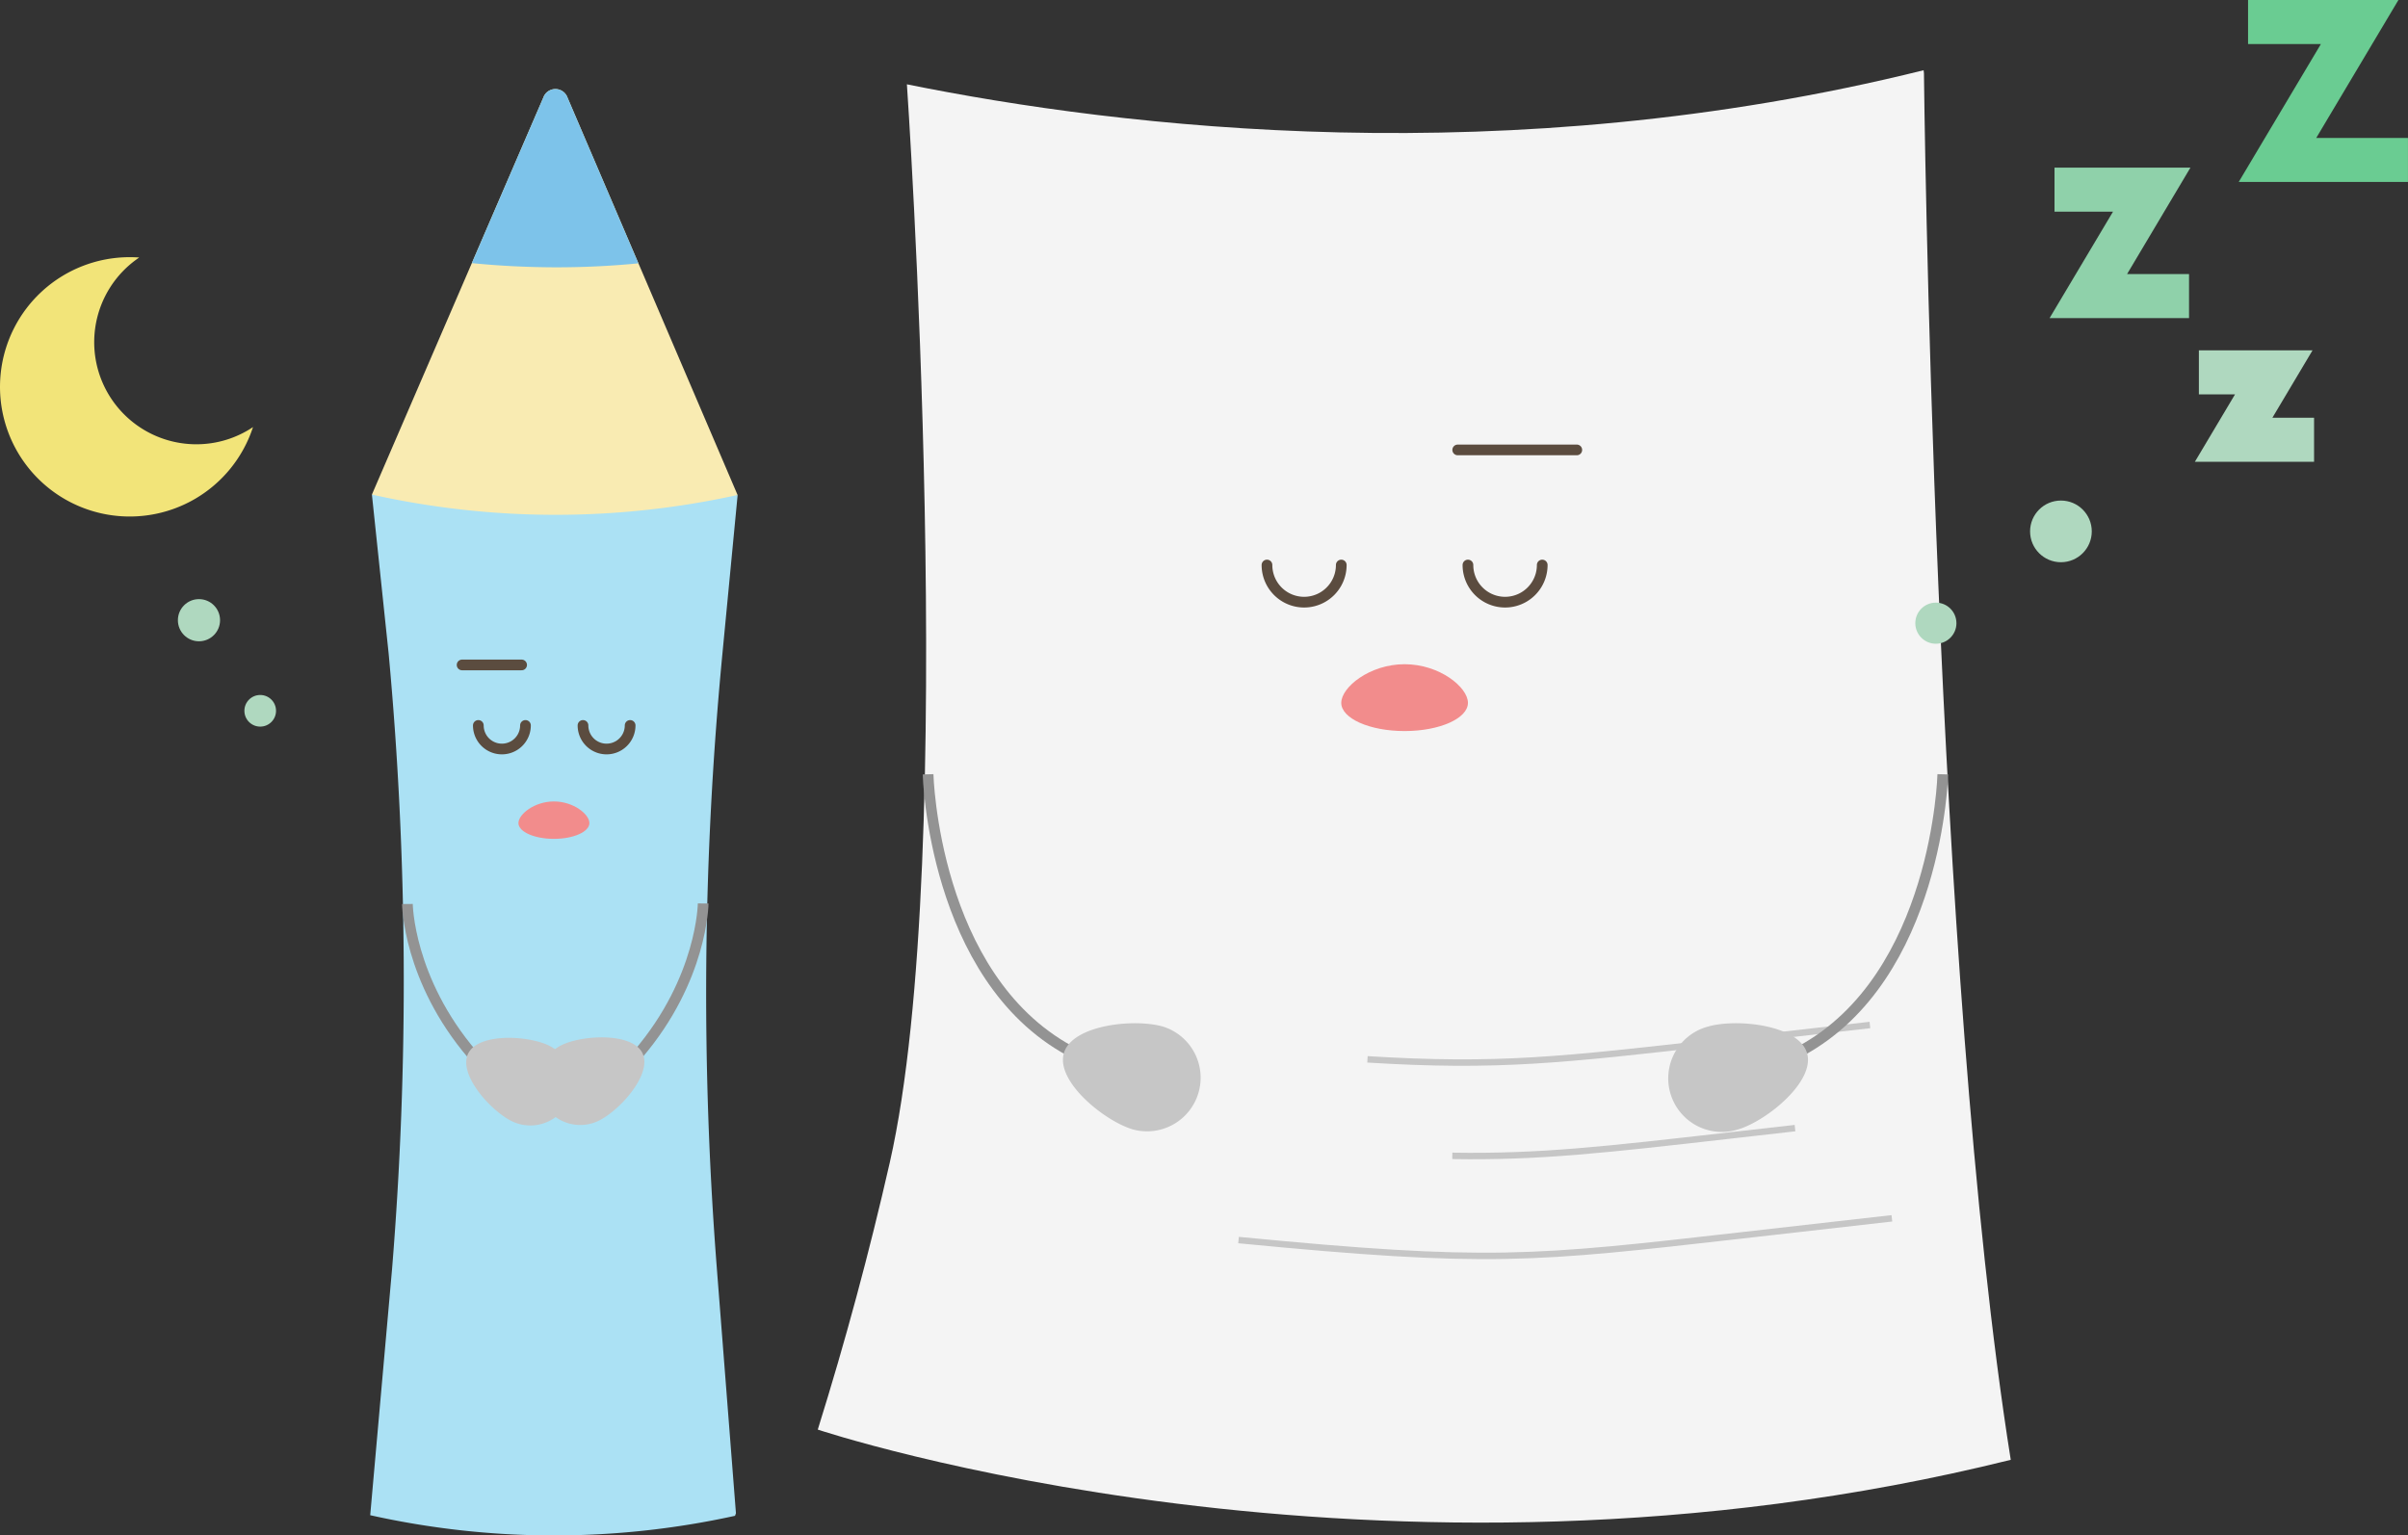 <svg xmlns="http://www.w3.org/2000/svg" width="225" height="143.502" viewBox="0 0 225 143.502"><rect x="0" y="0" width="225" height="143.502" fill="#333333" stroke="none"/><path d="M286.667,358.549c-7.235-45.478-8.111-129.587-8.111-129.587l-.032-.284c-38.938,9.68-74.953,5.378-95,1.316,0,0,4.963,71.918-1.6,100.772q-2.866,12.6-6.728,24.956s52.367,17.518,111.466,2.827" transform="translate(-98.785 -222.114)" fill="#f4f4f4"/><path d="M286.667,358.549c-7.235-45.478-8.111-129.587-8.111-129.587l-.032-.284c-38.938,9.68-74.953,5.378-95,1.316,0,0,4.963,71.918-1.6,100.772q-2.866,12.6-6.728,24.956s52.367,17.518,111.466,2.827" transform="translate(-98.785 -222.114)" fill="none"/><path d="M231.761,385.086c23.405,2.269,27.511,1.777,46.955-.432l14.092-1.6" transform="translate(-116.033 -269.191)" fill="none" stroke="#c6c6c6" stroke-miterlimit="10" stroke-width="0.6"/><path d="M249.092,360.271c12.195.752,18.121.064,32.857-1.61l14.091-1.6" transform="translate(-121.318 -261.265)" fill="none" stroke="#c6c6c6" stroke-miterlimit="10" stroke-width="0.6"/><path d="M260.5,373.518c8.107.136,14.252-.571,25.92-1.9l6.1-.693" transform="translate(-124.798 -265.493)" fill="none" stroke="#c6c6c6" stroke-miterlimit="10" stroke-width="0.6"/><g transform="translate(118.384 52.806)"><path d="M269.542,295.208a3.471,3.471,0,0,1-6.942,0" transform="translate(-243.822 -295.208)" fill="none" stroke="#5b4c3f" stroke-linecap="round" stroke-miterlimit="10" stroke-width="1"/><path d="M242.525,295.208a3.471,3.471,0,0,1-6.942,0" transform="translate(-235.583 -295.208)" fill="none" stroke="#5b4c3f" stroke-linecap="round" stroke-miterlimit="10" stroke-width="1"/></g><g transform="translate(155.971 72.365)"><path d="M320.627,323.35s-.468,18.9-13.246,25.849" transform="translate(-295.065 -323.35)" fill="none" stroke="#939393" stroke-miterlimit="10" stroke-width="1"/><path d="M296.1,366.746c2.652-.787,7.223-4.482,6.436-7.134s-6.634-3.254-9.285-2.467a5.008,5.008,0,1,0,2.849,9.6Z" transform="translate(-289.661 -333.558)" fill="#c6c6c6"/></g><g transform="translate(86.718 72.365)"><path d="M190.024,323.35s.467,18.9,13.245,25.849" transform="translate(-190.024 -323.35)" fill="none" stroke="#939393" stroke-miterlimit="10" stroke-width="1"/><path d="M214.68,366.746c-2.651-.787-7.223-4.482-6.436-7.134s6.634-3.254,9.286-2.467a5.008,5.008,0,0,1-2.85,9.6Z" transform="translate(-195.553 -333.558)" fill="#c6c6c6"/></g><path d="M257.406,312.159c0,1.456-2.65,2.636-5.919,2.636s-5.918-1.18-5.918-2.636,2.65-3.611,5.918-3.611S257.406,310.7,257.406,312.159Z" transform="translate(-120.244 -246.471)" fill="#f28c8c"/><line x2="11.126" transform="translate(136.207 42.049)" fill="none" stroke="#5b4c3f" stroke-linecap="round" stroke-miterlimit="10" stroke-width="1"/><g transform="translate(34.592 8.328)"><path d="M115.254,269.111,131.273,232a1.2,1.2,0,0,1,2.255,0l15.9,37.164-17.093,9.92Z" transform="translate(-115.096 -231.217)" fill="#f9ebb2"/><g transform="translate(9.495)"><path d="M144.253,247.5,137.625,232a1.2,1.2,0,0,0-2.255,0l-6.682,15.48q3.8.378,7.741.392Q140.4,247.879,144.253,247.5Z" transform="translate(-128.688 -231.217)" fill="#7dc3ea"/></g><g transform="translate(0 37.894)"><path d="M149.2,380.943l-1.777-22.793a331.933,331.933,0,0,1,.51-57.5l1.424-14.857h-.083a78.835,78.835,0,0,1-34.088-.056L116.75,300.6a332.011,332.011,0,0,1,.32,57.5l-2.043,23.025a78.864,78.864,0,0,0,34.088.056Z" transform="translate(-115.027 -285.737)" fill="#abe1f4"/><path d="M149.2,380.943l-1.777-22.793a331.933,331.933,0,0,1,.51-57.5l1.424-14.857h-.083a78.835,78.835,0,0,1-34.088-.056L116.75,300.6a332.011,332.011,0,0,1,.32,57.5l-2.043,23.025a78.864,78.864,0,0,0,34.088.056Z" transform="translate(-115.027 -285.737)" fill="none"/><g transform="translate(15.688 38.215)"><path d="M157.12,340.718s-.06,7.044-6.082,14.089" transform="translate(-141.697 -340.718)" fill="none" stroke="#939393" stroke-miterlimit="10" stroke-width="1"/><path d="M143.222,366.533c1.964-.931,5.066-4.354,4.135-6.317s-5.545-1.725-7.509-.794a3.935,3.935,0,1,0,3.374,7.111Z" transform="translate(-137.598 -346.209)" fill="#c6c6c6"/></g><g transform="translate(3.477 38.264)"><path d="M120.029,340.789s.059,7.044,6.082,14.089" transform="translate(-120.029 -340.789)" fill="none" stroke="#939393" stroke-miterlimit="10" stroke-width="1"/><path d="M132.239,366.6c-1.964-.932-5.066-4.354-4.135-6.318s5.545-1.725,7.509-.793a3.935,3.935,0,1,1-3.374,7.111Z" transform="translate(-122.44 -346.28)" fill="#c6c6c6"/></g></g><path d="M141.583,329.02c0,.815-1.484,1.476-3.315,1.476s-3.315-.661-3.315-1.476S136.438,327,138.268,327,141.583,328.2,141.583,329.02Z" transform="translate(-121.103 -260.425)" fill="#f28c8c"/><g transform="translate(10.102 59.471)"><path d="M148.037,316.78a2.2,2.2,0,1,1-4.405,0" transform="translate(-133.852 -316.78)" fill="none" stroke="#5b4c3f" stroke-linecap="round" stroke-miterlimit="10" stroke-width="1"/><path d="M133.966,316.78a2.2,2.2,0,1,1-4.405,0" transform="translate(-129.561 -316.78)" fill="none" stroke="#5b4c3f" stroke-linecap="round" stroke-miterlimit="10" stroke-width="1"/></g><line x2="5.562" transform="translate(8.585 53.816)" fill="none" stroke="#5b4c3f" stroke-linecap="round" stroke-miterlimit="10" stroke-width="1"/></g><g transform="translate(0 24.031)"><path d="M83.606,271.3a9.543,9.543,0,0,1-5.337-17.455q-.441-.032-.891-.032A12.119,12.119,0,1,0,88.9,269.692,9.5,9.5,0,0,1,83.606,271.3Z" transform="translate(-65.259 -253.809)" fill="#f2e479"/></g><g transform="translate(209.187)"><path d="M373.464,232.125l7.679-12.89h-14.05v4.114H373.9l-7.679,12.89h15.814v-4.114Z" transform="translate(-366.225 -219.234)" fill="#6acc92"/></g><g transform="translate(191.507 15.667)"><path d="M353.952,241.775h-12.7v4.114h5.466l-5.926,9.947h13.03v-4.114h-5.791Z" transform="translate(-340.788 -241.775)" fill="#8fd1aa"/></g><g transform="translate(205.088 32.75)"><path d="M367.567,272.649l3.751-6.3H360.7v4.114h3.376l-3.751,6.3h11.138v-4.114Z" transform="translate(-360.328 -266.354)" fill="#afd8bf"/></g><circle cx="1.97" cy="1.97" r="1.97" transform="translate(16.622 55.994)" fill="#afd8bf"/><circle cx="1.478" cy="1.478" r="1.478" transform="translate(22.836 64.953)" fill="#afd8bf"/><circle cx="2.882" cy="2.882" r="2.882" transform="translate(189.688 46.781)" fill="#afd8bf"/><circle cx="1.921" cy="1.921" r="1.921" transform="translate(178.964 56.321)" fill="#afd8bf"/></svg>